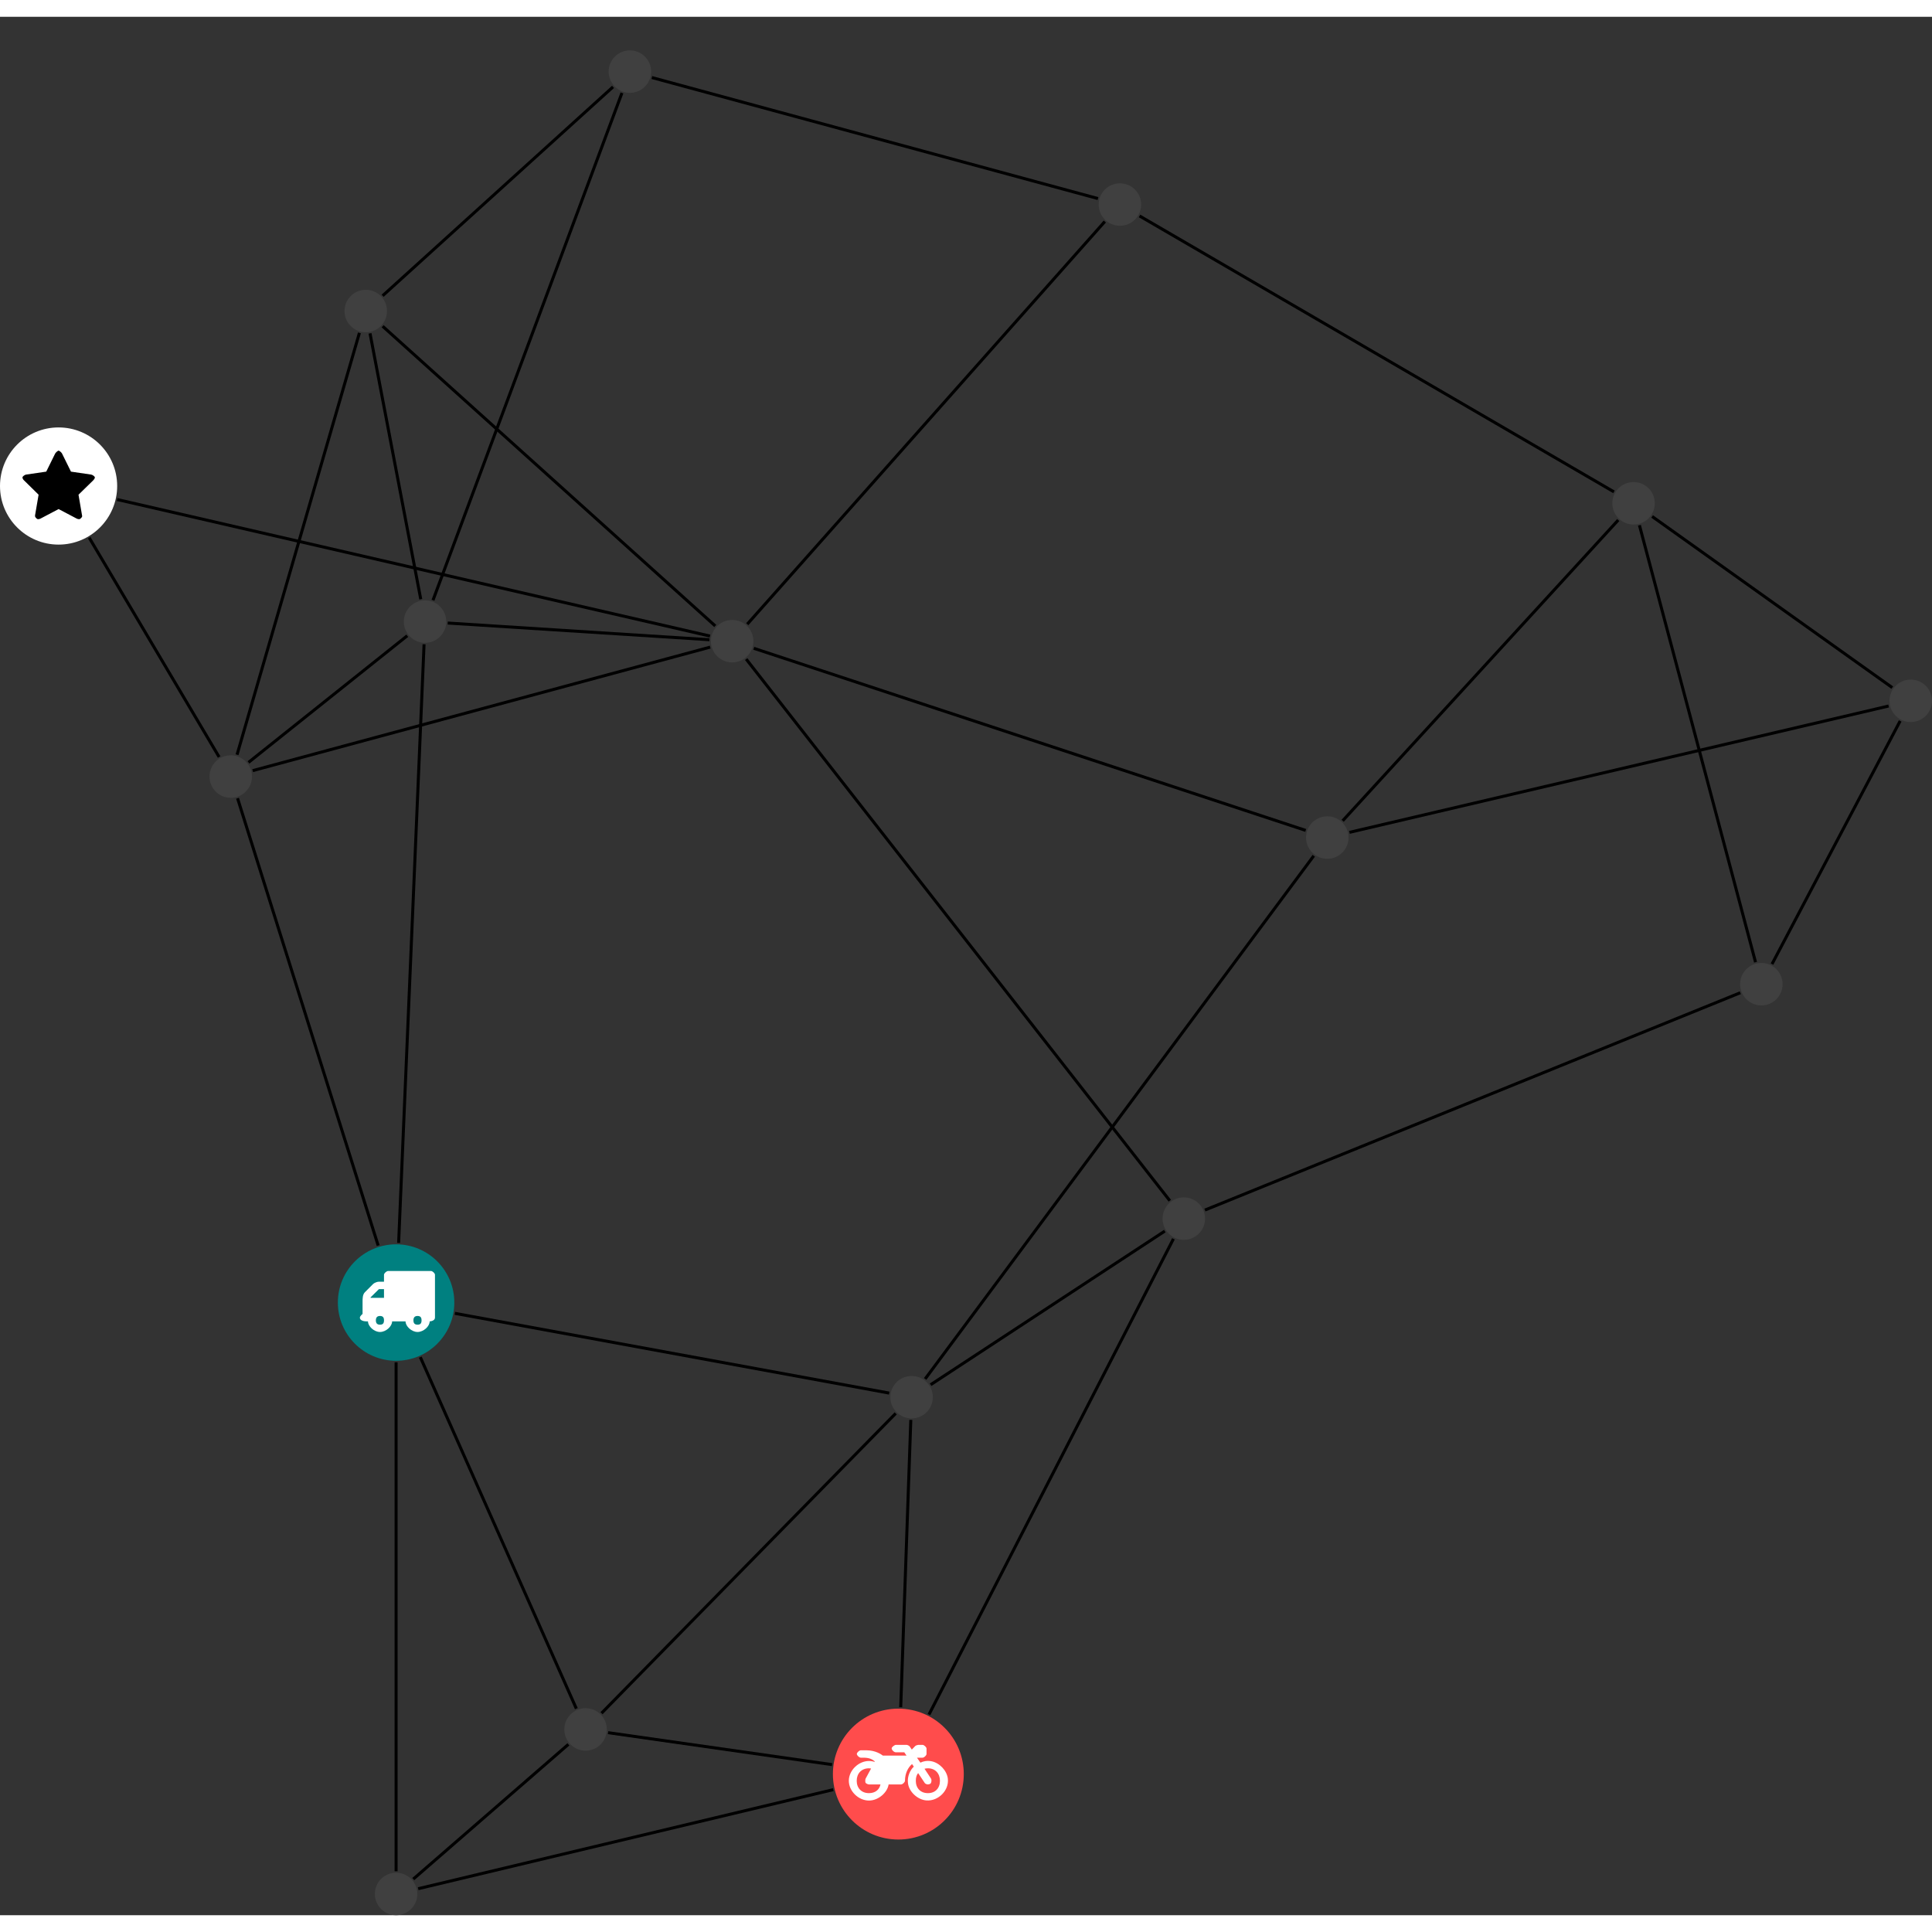 <?xml version="1.0" encoding="UTF-8"?>
<svg xmlns="http://www.w3.org/2000/svg" xmlns:xlink="http://www.w3.org/1999/xlink" width="256.415pt" height="256.415pt" viewBox="0.000 -4.457 256.415 251.958" version="1.1">
<rect x="0.000" y="-4.457" width="256.415" height="251.958" fill="#333333" stroke="none"/>
<defs>
<g>
<symbol overflow="visible" id="glyph0-0">
<path style="stroke:none;" d="M 1.422 -0.75 L 1.422 -7.922 L 3.562 -7.922 L 3.562 -0.891 L 1.422 -0.891 Z M 0.625 0 L 4.531 0 L 4.531 -8.812 L 0.438 -8.812 L 0.438 0 Z M 0.625 0 "/>
</symbol>
<symbol overflow="visible" id="glyph0-1">
<path style="stroke:none;" d="M 3.375 -0.844 C 3.375 -0.453 3.234 -0.266 2.844 -0.266 C 2.469 -0.266 2.297 -0.453 2.297 -0.844 C 2.297 -1.219 2.469 -1.422 2.844 -1.422 C 3.234 -1.422 3.375 -1.219 3.375 -0.844 Z M 1.594 -3.688 L 1.594 -3.859 C 1.594 -3.875 1.578 -3.875 1.594 -3.891 L 2.688 -4.969 C 2.703 -5 2.656 -4.984 2.688 -4.984 L 3.375 -4.984 L 3.375 -3.828 L 1.594 -3.828 Z M 8.359 -0.844 C 8.359 -0.453 8.219 -0.266 7.828 -0.266 C 7.453 -0.266 7.281 -0.453 7.281 -0.844 C 7.281 -1.219 7.453 -1.422 7.828 -1.422 C 8.219 -1.422 8.359 -1.219 8.359 -0.844 Z M 10.141 -6.891 C 10.141 -7.094 9.812 -7.391 9.609 -7.391 L 3.922 -7.391 C 3.719 -7.391 3.375 -7.094 3.375 -6.891 L 3.375 -5.969 L 2.672 -5.969 C 2.469 -5.969 2.078 -5.812 1.938 -5.672 L 0.844 -4.578 C 0.531 -4.266 0.531 -3.734 0.531 -3.328 L 0.531 -1.688 C 0.516 -1.688 0.172 -1.391 0.172 -1.203 C 0.172 -0.781 0.781 -0.703 1.062 -0.703 L 1.25 -0.703 C 1.25 -0.047 2.062 0.703 2.844 0.703 C 3.641 0.703 4.453 -0.047 4.453 -0.703 L 6.234 -0.703 C 6.234 -0.047 7.047 0.703 7.828 0.703 C 8.625 0.703 9.438 -0.047 9.438 -0.703 C 9.547 -0.703 10.141 -0.781 10.141 -1.203 Z M 10.141 -6.891 "/>
</symbol>
<symbol overflow="visible" id="glyph0-2">
<path style="stroke:none;" d="M 12.969 -2.906 C 12.844 -3.984 11.859 -5.016 10.781 -5.219 C 10.234 -5.328 9.703 -5.219 9.328 -5.031 L 8.875 -5.688 L 9.609 -5.688 C 9.812 -5.688 10.141 -5.984 10.141 -6.188 L 10.141 -6.891 C 10.141 -7.094 9.812 -7.391 9.609 -7.391 L 9.047 -7.391 C 8.969 -7.391 8.734 -7.312 8.656 -7.25 L 8.188 -6.766 L 7.891 -7.203 C 7.828 -7.281 7.594 -7.391 7.484 -7.391 L 6.078 -7.391 C 5.906 -7.391 5.547 -7.125 5.516 -6.953 C 5.484 -6.734 5.828 -6.406 6.047 -6.406 L 7.188 -6.406 L 7.484 -5.969 L 4.344 -5.969 C 4.141 -6.125 3.375 -6.672 2.141 -6.672 L 1.422 -6.672 C 1.219 -6.672 0.891 -6.375 0.891 -6.188 C 0.891 -5.984 1.219 -5.688 1.422 -5.688 L 1.781 -5.688 C 2.484 -5.688 2.906 -5.516 3.281 -5.188 L 3.25 -5.141 C 3.078 -5.188 2.797 -5.25 2.5 -5.25 C 1.109 -5.25 -0.172 -4 -0.172 -2.625 C -0.172 -1.25 1.109 0 2.5 0 C 3.75 0 4.953 -1.062 5.109 -2.141 L 6.766 -2.141 C 6.969 -2.141 7.281 -2.438 7.281 -2.625 C 7.281 -3.609 7.688 -4.391 8.219 -4.844 L 8.453 -4.5 C 7.969 -4.062 7.578 -3.203 7.672 -2.359 C 7.781 -1.172 8.969 -0.094 10.141 -0.016 C 11.703 0.094 13.156 -1.344 12.969 -2.906 Z M 2.5 -0.984 C 1.516 -0.984 0.875 -1.641 0.875 -2.625 C 0.875 -3.594 1.516 -4.281 2.5 -4.281 C 2.672 -4.281 2.844 -4.234 2.781 -4.25 L 2.047 -2.891 C 2 -2.781 2 -2.469 2.047 -2.359 C 2.125 -2.25 2.375 -2.141 2.5 -2.141 L 4.031 -2.141 C 3.891 -1.453 3.344 -0.984 2.5 -0.984 Z M 10.328 -0.984 C 9.344 -0.984 8.719 -1.641 8.719 -2.625 C 8.719 -3.109 8.859 -3.469 9.031 -3.641 L 9.906 -2.328 C 9.969 -2.219 10.203 -2.141 10.328 -2.141 C 10.391 -2.141 10.594 -2.188 10.641 -2.234 C 10.812 -2.344 10.844 -2.75 10.734 -2.922 L 9.875 -4.219 C 9.859 -4.219 10.094 -4.281 10.328 -4.281 C 11.297 -4.281 11.922 -3.594 11.922 -2.625 C 11.922 -1.641 11.297 -0.984 10.328 -0.984 Z M 10.328 -0.984 "/>
</symbol>
<symbol overflow="visible" id="glyph0-3">
<path style="stroke:none;" d="M 9.438 -5.078 C 9.438 -5.25 9.078 -5.453 8.938 -5.469 L 6.266 -5.859 L 5.078 -8.266 C 5.031 -8.375 4.75 -8.641 4.625 -8.641 C 4.5 -8.641 4.234 -8.375 4.172 -8.266 L 2.984 -5.859 L 0.312 -5.469 C 0.172 -5.453 -0.172 -5.25 -0.172 -5.078 C -0.172 -4.969 -0.062 -4.781 0.016 -4.719 L 1.969 -2.797 L 1.5 -0.062 C 1.5 -0.016 1.5 0.016 1.5 0.047 C 1.5 0.203 1.75 0.453 1.906 0.453 C 1.984 0.453 2.188 0.406 2.25 0.359 L 4.625 -0.891 L 7 0.359 C 7.062 0.406 7.266 0.453 7.344 0.453 C 7.5 0.453 7.75 0.203 7.75 0.047 C 7.75 0.016 7.75 -0.016 7.734 -0.062 L 7.266 -2.797 L 9.234 -4.719 C 9.297 -4.781 9.438 -4.969 9.438 -5.078 Z M 9.438 -5.078 "/>
</symbol>
</g>
<clipPath id="clip1">
  <path d="M 49 219 L 82 219 L 82 247.5 L 49 247.5 Z M 49 219 "/>
</clipPath>
<clipPath id="clip2">
  <path d="M 49 225 L 117 225 L 117 247.5 L 49 247.5 Z M 49 225 "/>
</clipPath>
<clipPath id="clip3">
  <path d="M 229 83 L 256.414 83 L 256.414 127 L 229 127 Z M 229 83 "/>
</clipPath>
<clipPath id="clip4">
  <path d="M 213 56 L 256.414 56 L 256.414 91 L 213 91 Z M 213 56 "/>
</clipPath>
<clipPath id="clip5">
  <path d="M 173 81 L 256.414 81 L 256.414 110 L 173 110 Z M 173 81 "/>
</clipPath>
<clipPath id="clip6">
  <path d="M 49 241 L 56 241 L 56 247.5 L 49 247.5 Z M 49 241 "/>
</clipPath>
<clipPath id="clip7">
  <path d="M 250 83 L 256.414 83 L 256.414 90 L 250 90 Z M 250 83 "/>
</clipPath>
</defs>
<g id="surface1">
<path style="fill:none;stroke-width:0.399;stroke-linecap:butt;stroke-linejoin:miter;stroke:rgb(0%,0%,0%);stroke-opacity:1;stroke-miterlimit:10;" d="M 0 -7.928 L 0 -75.479 " transform="matrix(1,0,0,-1,52.57,166.189)"/>
<path style="fill:none;stroke-width:0.399;stroke-linecap:butt;stroke-linejoin:miter;stroke:rgb(0%,0%,0%);stroke-opacity:1;stroke-miterlimit:10;" d="M 3.215 -7.248 L 23.922 -53.897 " transform="matrix(1,0,0,-1,52.57,166.189)"/>
<path style="fill:none;stroke-width:0.399;stroke-linecap:butt;stroke-linejoin:miter;stroke:rgb(0%,0%,0%);stroke-opacity:1;stroke-miterlimit:10;" d="M 7.797 -1.432 L 65.45 -12.018 " transform="matrix(1,0,0,-1,52.57,166.189)"/>
<path style="fill:none;stroke-width:0.399;stroke-linecap:butt;stroke-linejoin:miter;stroke:rgb(0%,0%,0%);stroke-opacity:1;stroke-miterlimit:10;" d="M 0.336 7.919 L 3.711 87.365 " transform="matrix(1,0,0,-1,52.57,166.189)"/>
<path style="fill:none;stroke-width:0.399;stroke-linecap:butt;stroke-linejoin:miter;stroke:rgb(0%,0%,0%);stroke-opacity:1;stroke-miterlimit:10;" d="M -2.379 7.564 L -21.043 66.931 " transform="matrix(1,0,0,-1,52.57,166.189)"/>
<g clip-path="url(#clip1)" clip-rule="nonzero">
<path style="fill:none;stroke-width:0.399;stroke-linecap:butt;stroke-linejoin:miter;stroke:rgb(0%,0%,0%);stroke-opacity:1;stroke-miterlimit:10;" d="M 2.278 -76.518 L 22.867 -58.635 " transform="matrix(1,0,0,-1,52.57,166.189)"/>
</g>
<g clip-path="url(#clip2)" clip-rule="nonzero">
<path style="fill:none;stroke-width:0.399;stroke-linecap:butt;stroke-linejoin:miter;stroke:rgb(0%,0%,0%);stroke-opacity:1;stroke-miterlimit:10;" d="M 2.934 -77.795 L 58.016 -64.647 " transform="matrix(1,0,0,-1,52.57,166.189)"/>
</g>
<path style="fill:none;stroke-width:0.399;stroke-linecap:butt;stroke-linejoin:miter;stroke:rgb(0%,0%,0%);stroke-opacity:1;stroke-miterlimit:10;" d="M 28.133 -57.084 L 57.864 -61.327 " transform="matrix(1,0,0,-1,52.57,166.189)"/>
<path style="fill:none;stroke-width:0.399;stroke-linecap:butt;stroke-linejoin:miter;stroke:rgb(0%,0%,0%);stroke-opacity:1;stroke-miterlimit:10;" d="M 27.262 -54.502 L 66.305 -14.713 " transform="matrix(1,0,0,-1,52.57,166.189)"/>
<path style="fill:none;stroke-width:0.399;stroke-linecap:butt;stroke-linejoin:miter;stroke:rgb(0%,0%,0%);stroke-opacity:1;stroke-miterlimit:10;" d="M 66.973 -53.702 L 68.313 -15.577 " transform="matrix(1,0,0,-1,52.57,166.189)"/>
<path style="fill:none;stroke-width:0.399;stroke-linecap:butt;stroke-linejoin:miter;stroke:rgb(0%,0%,0%);stroke-opacity:1;stroke-miterlimit:10;" d="M 70.723 -54.678 L 103.168 8.455 " transform="matrix(1,0,0,-1,52.57,166.189)"/>
<path style="fill:none;stroke-width:0.399;stroke-linecap:butt;stroke-linejoin:miter;stroke:rgb(0%,0%,0%);stroke-opacity:1;stroke-miterlimit:10;" d="M 70.942 -10.905 L 102.024 9.486 " transform="matrix(1,0,0,-1,52.57,166.189)"/>
<path style="fill:none;stroke-width:0.399;stroke-linecap:butt;stroke-linejoin:miter;stroke:rgb(0%,0%,0%);stroke-opacity:1;stroke-miterlimit:10;" d="M 70.215 -10.139 L 121.793 59.294 " transform="matrix(1,0,0,-1,52.57,166.189)"/>
<path style="fill:none;stroke-width:0.399;stroke-linecap:butt;stroke-linejoin:miter;stroke:rgb(0%,0%,0%);stroke-opacity:1;stroke-miterlimit:10;" d="M 107.344 12.275 L 178.407 41.119 " transform="matrix(1,0,0,-1,52.57,166.189)"/>
<path style="fill:none;stroke-width:0.399;stroke-linecap:butt;stroke-linejoin:miter;stroke:rgb(0%,0%,0%);stroke-opacity:1;stroke-miterlimit:10;" d="M 102.688 13.517 L 46.461 85.4 " transform="matrix(1,0,0,-1,52.57,166.189)"/>
<g clip-path="url(#clip3)" clip-rule="nonzero">
<path style="fill:none;stroke-width:0.399;stroke-linecap:butt;stroke-linejoin:miter;stroke:rgb(0%,0%,0%);stroke-opacity:1;stroke-miterlimit:10;" d="M 182.61 44.923 L 199.621 77.193 " transform="matrix(1,0,0,-1,52.57,166.189)"/>
</g>
<path style="fill:none;stroke-width:0.399;stroke-linecap:butt;stroke-linejoin:miter;stroke:rgb(0%,0%,0%);stroke-opacity:1;stroke-miterlimit:10;" d="M 180.426 45.169 L 165.016 103.162 " transform="matrix(1,0,0,-1,52.57,166.189)"/>
<path style="fill:none;stroke-width:0.399;stroke-linecap:butt;stroke-linejoin:miter;stroke:rgb(0%,0%,0%);stroke-opacity:1;stroke-miterlimit:10;" d="M -37.023 106.58 L 41.66 88.455 " transform="matrix(1,0,0,-1,52.57,166.189)"/>
<path style="fill:none;stroke-width:0.399;stroke-linecap:butt;stroke-linejoin:miter;stroke:rgb(0%,0%,0%);stroke-opacity:1;stroke-miterlimit:10;" d="M -40.73 101.509 L -23.488 72.404 " transform="matrix(1,0,0,-1,52.57,166.189)"/>
<g clip-path="url(#clip4)" clip-rule="nonzero">
<path style="fill:none;stroke-width:0.399;stroke-linecap:butt;stroke-linejoin:miter;stroke:rgb(0%,0%,0%);stroke-opacity:1;stroke-miterlimit:10;" d="M 198.571 81.615 L 166.7 104.33 " transform="matrix(1,0,0,-1,52.57,166.189)"/>
</g>
<g clip-path="url(#clip5)" clip-rule="nonzero">
<path style="fill:none;stroke-width:0.399;stroke-linecap:butt;stroke-linejoin:miter;stroke:rgb(0%,0%,0%);stroke-opacity:1;stroke-miterlimit:10;" d="M 198.09 79.173 L 126.528 62.404 " transform="matrix(1,0,0,-1,52.57,166.189)"/>
</g>
<path style="fill:none;stroke-width:0.399;stroke-linecap:butt;stroke-linejoin:miter;stroke:rgb(0%,0%,0%);stroke-opacity:1;stroke-miterlimit:10;" d="M 162.203 103.853 L 125.629 63.943 " transform="matrix(1,0,0,-1,52.57,166.189)"/>
<path style="fill:none;stroke-width:0.399;stroke-linecap:butt;stroke-linejoin:miter;stroke:rgb(0%,0%,0%);stroke-opacity:1;stroke-miterlimit:10;" d="M 161.633 107.595 L 98.672 144.212 " transform="matrix(1,0,0,-1,52.57,166.189)"/>
<path style="fill:none;stroke-width:0.399;stroke-linecap:butt;stroke-linejoin:miter;stroke:rgb(0%,0%,0%);stroke-opacity:1;stroke-miterlimit:10;" d="M 120.723 62.662 L 47.469 86.834 " transform="matrix(1,0,0,-1,52.57,166.189)"/>
<path style="fill:none;stroke-width:0.399;stroke-linecap:butt;stroke-linejoin:miter;stroke:rgb(0%,0%,0%);stroke-opacity:1;stroke-miterlimit:10;" d="M 93.153 146.521 L 33.942 162.584 " transform="matrix(1,0,0,-1,52.57,166.189)"/>
<path style="fill:none;stroke-width:0.399;stroke-linecap:butt;stroke-linejoin:miter;stroke:rgb(0%,0%,0%);stroke-opacity:1;stroke-miterlimit:10;" d="M 94.063 143.474 L 46.606 90.033 " transform="matrix(1,0,0,-1,52.57,166.189)"/>
<path style="fill:none;stroke-width:0.399;stroke-linecap:butt;stroke-linejoin:miter;stroke:rgb(0%,0%,0%);stroke-opacity:1;stroke-miterlimit:10;" d="M 28.793 161.345 L -1.789 133.623 " transform="matrix(1,0,0,-1,52.57,166.189)"/>
<path style="fill:none;stroke-width:0.399;stroke-linecap:butt;stroke-linejoin:miter;stroke:rgb(0%,0%,0%);stroke-opacity:1;stroke-miterlimit:10;" d="M 29.977 160.544 L 4.895 93.209 " transform="matrix(1,0,0,-1,52.57,166.189)"/>
<path style="fill:none;stroke-width:0.399;stroke-linecap:butt;stroke-linejoin:miter;stroke:rgb(0%,0%,0%);stroke-opacity:1;stroke-miterlimit:10;" d="M -1.785 129.576 L 42.36 89.798 " transform="matrix(1,0,0,-1,52.57,166.189)"/>
<path style="fill:none;stroke-width:0.399;stroke-linecap:butt;stroke-linejoin:miter;stroke:rgb(0%,0%,0%);stroke-opacity:1;stroke-miterlimit:10;" d="M -3.461 128.63 L 3.274 93.341 " transform="matrix(1,0,0,-1,52.57,166.189)"/>
<path style="fill:none;stroke-width:0.399;stroke-linecap:butt;stroke-linejoin:miter;stroke:rgb(0%,0%,0%);stroke-opacity:1;stroke-miterlimit:10;" d="M -4.867 128.697 L -21.109 72.709 " transform="matrix(1,0,0,-1,52.57,166.189)"/>
<path style="fill:none;stroke-width:0.399;stroke-linecap:butt;stroke-linejoin:miter;stroke:rgb(0%,0%,0%);stroke-opacity:1;stroke-miterlimit:10;" d="M 41.59 87.97 L 6.852 90.185 " transform="matrix(1,0,0,-1,52.57,166.189)"/>
<path style="fill:none;stroke-width:0.399;stroke-linecap:butt;stroke-linejoin:miter;stroke:rgb(0%,0%,0%);stroke-opacity:1;stroke-miterlimit:10;" d="M 41.688 86.99 L -19.035 70.595 " transform="matrix(1,0,0,-1,52.57,166.189)"/>
<path style="fill:none;stroke-width:0.399;stroke-linecap:butt;stroke-linejoin:miter;stroke:rgb(0%,0%,0%);stroke-opacity:1;stroke-miterlimit:10;" d="M 1.481 88.498 L -19.59 71.689 " transform="matrix(1,0,0,-1,52.57,166.189)"/>
<path style=" stroke:none;fill-rule:nonzero;fill:rgb(0%,50%,50%);fill-opacity:1;" d="M 60.297 166.188 C 60.297 161.922 56.84 158.461 52.57 158.461 C 48.301 158.461 44.84 161.922 44.84 166.188 C 44.84 170.457 48.301 173.918 52.57 173.918 C 56.84 173.918 60.297 170.457 60.297 166.188 Z M 60.297 166.188 "/>
<g style="fill:rgb(100%,100%,100%);fill-opacity:1;">
  <use xlink:href="#glyph0-1" x="47.589" y="169.392"/>
</g>
<g clip-path="url(#clip6)" clip-rule="nonzero">
<path style=" stroke:none;fill-rule:nonzero;fill:rgb(25%,25%,25%);fill-opacity:1;" d="M 55.387 244.684 C 55.387 243.125 54.125 241.863 52.57 241.863 C 51.012 241.863 49.75 243.125 49.75 244.684 C 49.75 246.238 51.012 247.5 52.57 247.5 C 54.125 247.5 55.387 246.238 55.387 244.684 Z M 55.387 244.684 "/>
</g>
<path style=" stroke:none;fill-rule:nonzero;fill:rgb(25%,25%,25%);fill-opacity:1;" d="M 80.535 222.844 C 80.535 221.289 79.273 220.027 77.719 220.027 C 76.16 220.027 74.898 221.289 74.898 222.844 C 74.898 224.402 76.16 225.664 77.719 225.664 C 79.273 225.664 80.535 224.402 80.535 222.844 Z M 80.535 222.844 "/>
<path style=" stroke:none;fill-rule:nonzero;fill:rgb(100%,29.999%,29.999%);fill-opacity:1;" d="M 127.914 228.773 C 127.914 223.973 124.027 220.086 119.23 220.086 C 114.43 220.086 110.543 223.973 110.543 228.773 C 110.543 233.57 114.43 237.457 119.23 237.457 C 124.027 237.457 127.914 233.57 127.914 228.773 Z M 127.914 228.773 "/>
<g style="fill:rgb(100%,100%,100%);fill-opacity:1;">
  <use xlink:href="#glyph0-2" x="112.828" y="232.284"/>
</g>
<path style=" stroke:none;fill-rule:nonzero;fill:rgb(25%,25%,25%);fill-opacity:1;" d="M 123.805 178.75 C 123.805 177.195 122.543 175.934 120.988 175.934 C 119.43 175.934 118.168 177.195 118.168 178.75 C 118.168 180.305 119.43 181.566 120.988 181.566 C 122.543 181.566 123.805 180.305 123.805 178.75 Z M 123.805 178.75 "/>
<path style=" stroke:none;fill-rule:nonzero;fill:rgb(25%,25%,25%);fill-opacity:1;" d="M 159.934 155.051 C 159.934 153.492 158.672 152.23 157.113 152.23 C 155.559 152.23 154.297 153.492 154.297 155.051 C 154.297 156.605 155.559 157.867 157.113 157.867 C 158.672 157.867 159.934 156.605 159.934 155.051 Z M 159.934 155.051 "/>
<path style=" stroke:none;fill-rule:nonzero;fill:rgb(25%,25%,25%);fill-opacity:1;" d="M 236.586 123.934 C 236.586 122.379 235.324 121.117 233.77 121.117 C 232.211 121.117 230.949 122.379 230.949 123.934 C 230.949 125.492 232.211 126.754 233.77 126.754 C 235.324 126.754 236.586 125.492 236.586 123.934 Z M 236.586 123.934 "/>
<path style=" stroke:none;fill-rule:nonzero;fill:rgb(100%,100%,100%);fill-opacity:1;" d="M 15.551 57.82 C 15.551 53.523 12.07 50.043 7.773 50.043 C 3.48 50.043 0 53.523 0 57.82 C 0 62.113 3.48 65.594 7.773 65.594 C 12.07 65.594 15.551 62.113 15.551 57.82 Z M 15.551 57.82 "/>
<g style="fill:rgb(0%,0%,0%);fill-opacity:1;">
  <use xlink:href="#glyph0-3" x="3.153" y="61.769"/>
</g>
<g clip-path="url(#clip7)" clip-rule="nonzero">
<path style=" stroke:none;fill-rule:nonzero;fill:rgb(25%,25%,25%);fill-opacity:1;" d="M 256.414 86.328 C 256.414 84.77 255.152 83.508 253.598 83.508 C 252.039 83.508 250.777 84.77 250.777 86.328 C 250.777 87.883 252.039 89.145 253.598 89.145 C 255.152 89.145 256.414 87.883 256.414 86.328 Z M 256.414 86.328 "/>
</g>
<path style=" stroke:none;fill-rule:nonzero;fill:rgb(25%,25%,25%);fill-opacity:1;" d="M 219.625 60.109 C 219.625 58.555 218.363 57.293 216.809 57.293 C 215.25 57.293 213.988 58.555 213.988 60.109 C 213.988 61.668 215.25 62.93 216.809 62.93 C 218.363 62.93 219.625 61.668 219.625 60.109 Z M 219.625 60.109 "/>
<path style=" stroke:none;fill-rule:nonzero;fill:rgb(25%,25%,25%);fill-opacity:1;" d="M 178.977 104.473 C 178.977 102.918 177.715 101.656 176.16 101.656 C 174.602 101.656 173.34 102.918 173.34 104.473 C 173.34 106.031 174.602 107.293 176.16 107.293 C 177.715 107.293 178.977 106.031 178.977 104.473 Z M 178.977 104.473 "/>
<path style=" stroke:none;fill-rule:nonzero;fill:rgb(25%,25%,25%);fill-opacity:1;" d="M 151.453 20.461 C 151.453 18.906 150.191 17.645 148.633 17.645 C 147.078 17.645 145.816 18.906 145.816 20.461 C 145.816 22.02 147.078 23.281 148.633 23.281 C 150.191 23.281 151.453 22.02 151.453 20.461 Z M 151.453 20.461 "/>
<path style=" stroke:none;fill-rule:nonzero;fill:rgb(25%,25%,25%);fill-opacity:1;" d="M 86.418 2.816 C 86.418 1.262 85.156 0 83.598 0 C 82.043 0 80.781 1.262 80.781 2.816 C 80.781 4.375 82.043 5.637 83.598 5.637 C 85.156 5.637 86.418 4.375 86.418 2.816 Z M 86.418 2.816 "/>
<path style=" stroke:none;fill-rule:nonzero;fill:rgb(25%,25%,25%);fill-opacity:1;" d="M 51.363 34.598 C 51.363 33.039 50.102 31.777 48.547 31.777 C 46.988 31.777 45.727 33.039 45.727 34.598 C 45.727 36.152 46.988 37.414 48.547 37.414 C 50.102 37.414 51.363 36.152 51.363 34.598 Z M 51.363 34.598 "/>
<path style=" stroke:none;fill-rule:nonzero;fill:rgb(25%,25%,25%);fill-opacity:1;" d="M 99.992 78.41 C 99.992 76.855 98.73 75.594 97.172 75.594 C 95.617 75.594 94.355 76.855 94.355 78.41 C 94.355 79.969 95.617 81.23 97.172 81.23 C 98.73 81.23 99.992 79.969 99.992 78.41 Z M 99.992 78.41 "/>
<path style=" stroke:none;fill-rule:nonzero;fill:rgb(25%,25%,25%);fill-opacity:1;" d="M 59.23 75.812 C 59.23 74.254 57.969 72.992 56.41 72.992 C 54.855 72.992 53.594 74.254 53.594 75.812 C 53.594 77.367 54.855 78.629 56.41 78.629 C 57.969 78.629 59.23 77.367 59.23 75.812 Z M 59.23 75.812 "/>
<path style=" stroke:none;fill-rule:nonzero;fill:rgb(25%,25%,25%);fill-opacity:1;" d="M 33.441 96.383 C 33.441 94.824 32.18 93.562 30.621 93.562 C 29.066 93.562 27.805 94.824 27.805 96.383 C 27.805 97.938 29.066 99.199 30.621 99.199 C 32.18 99.199 33.441 97.938 33.441 96.383 Z M 33.441 96.383 "/>
</g>
</svg>
